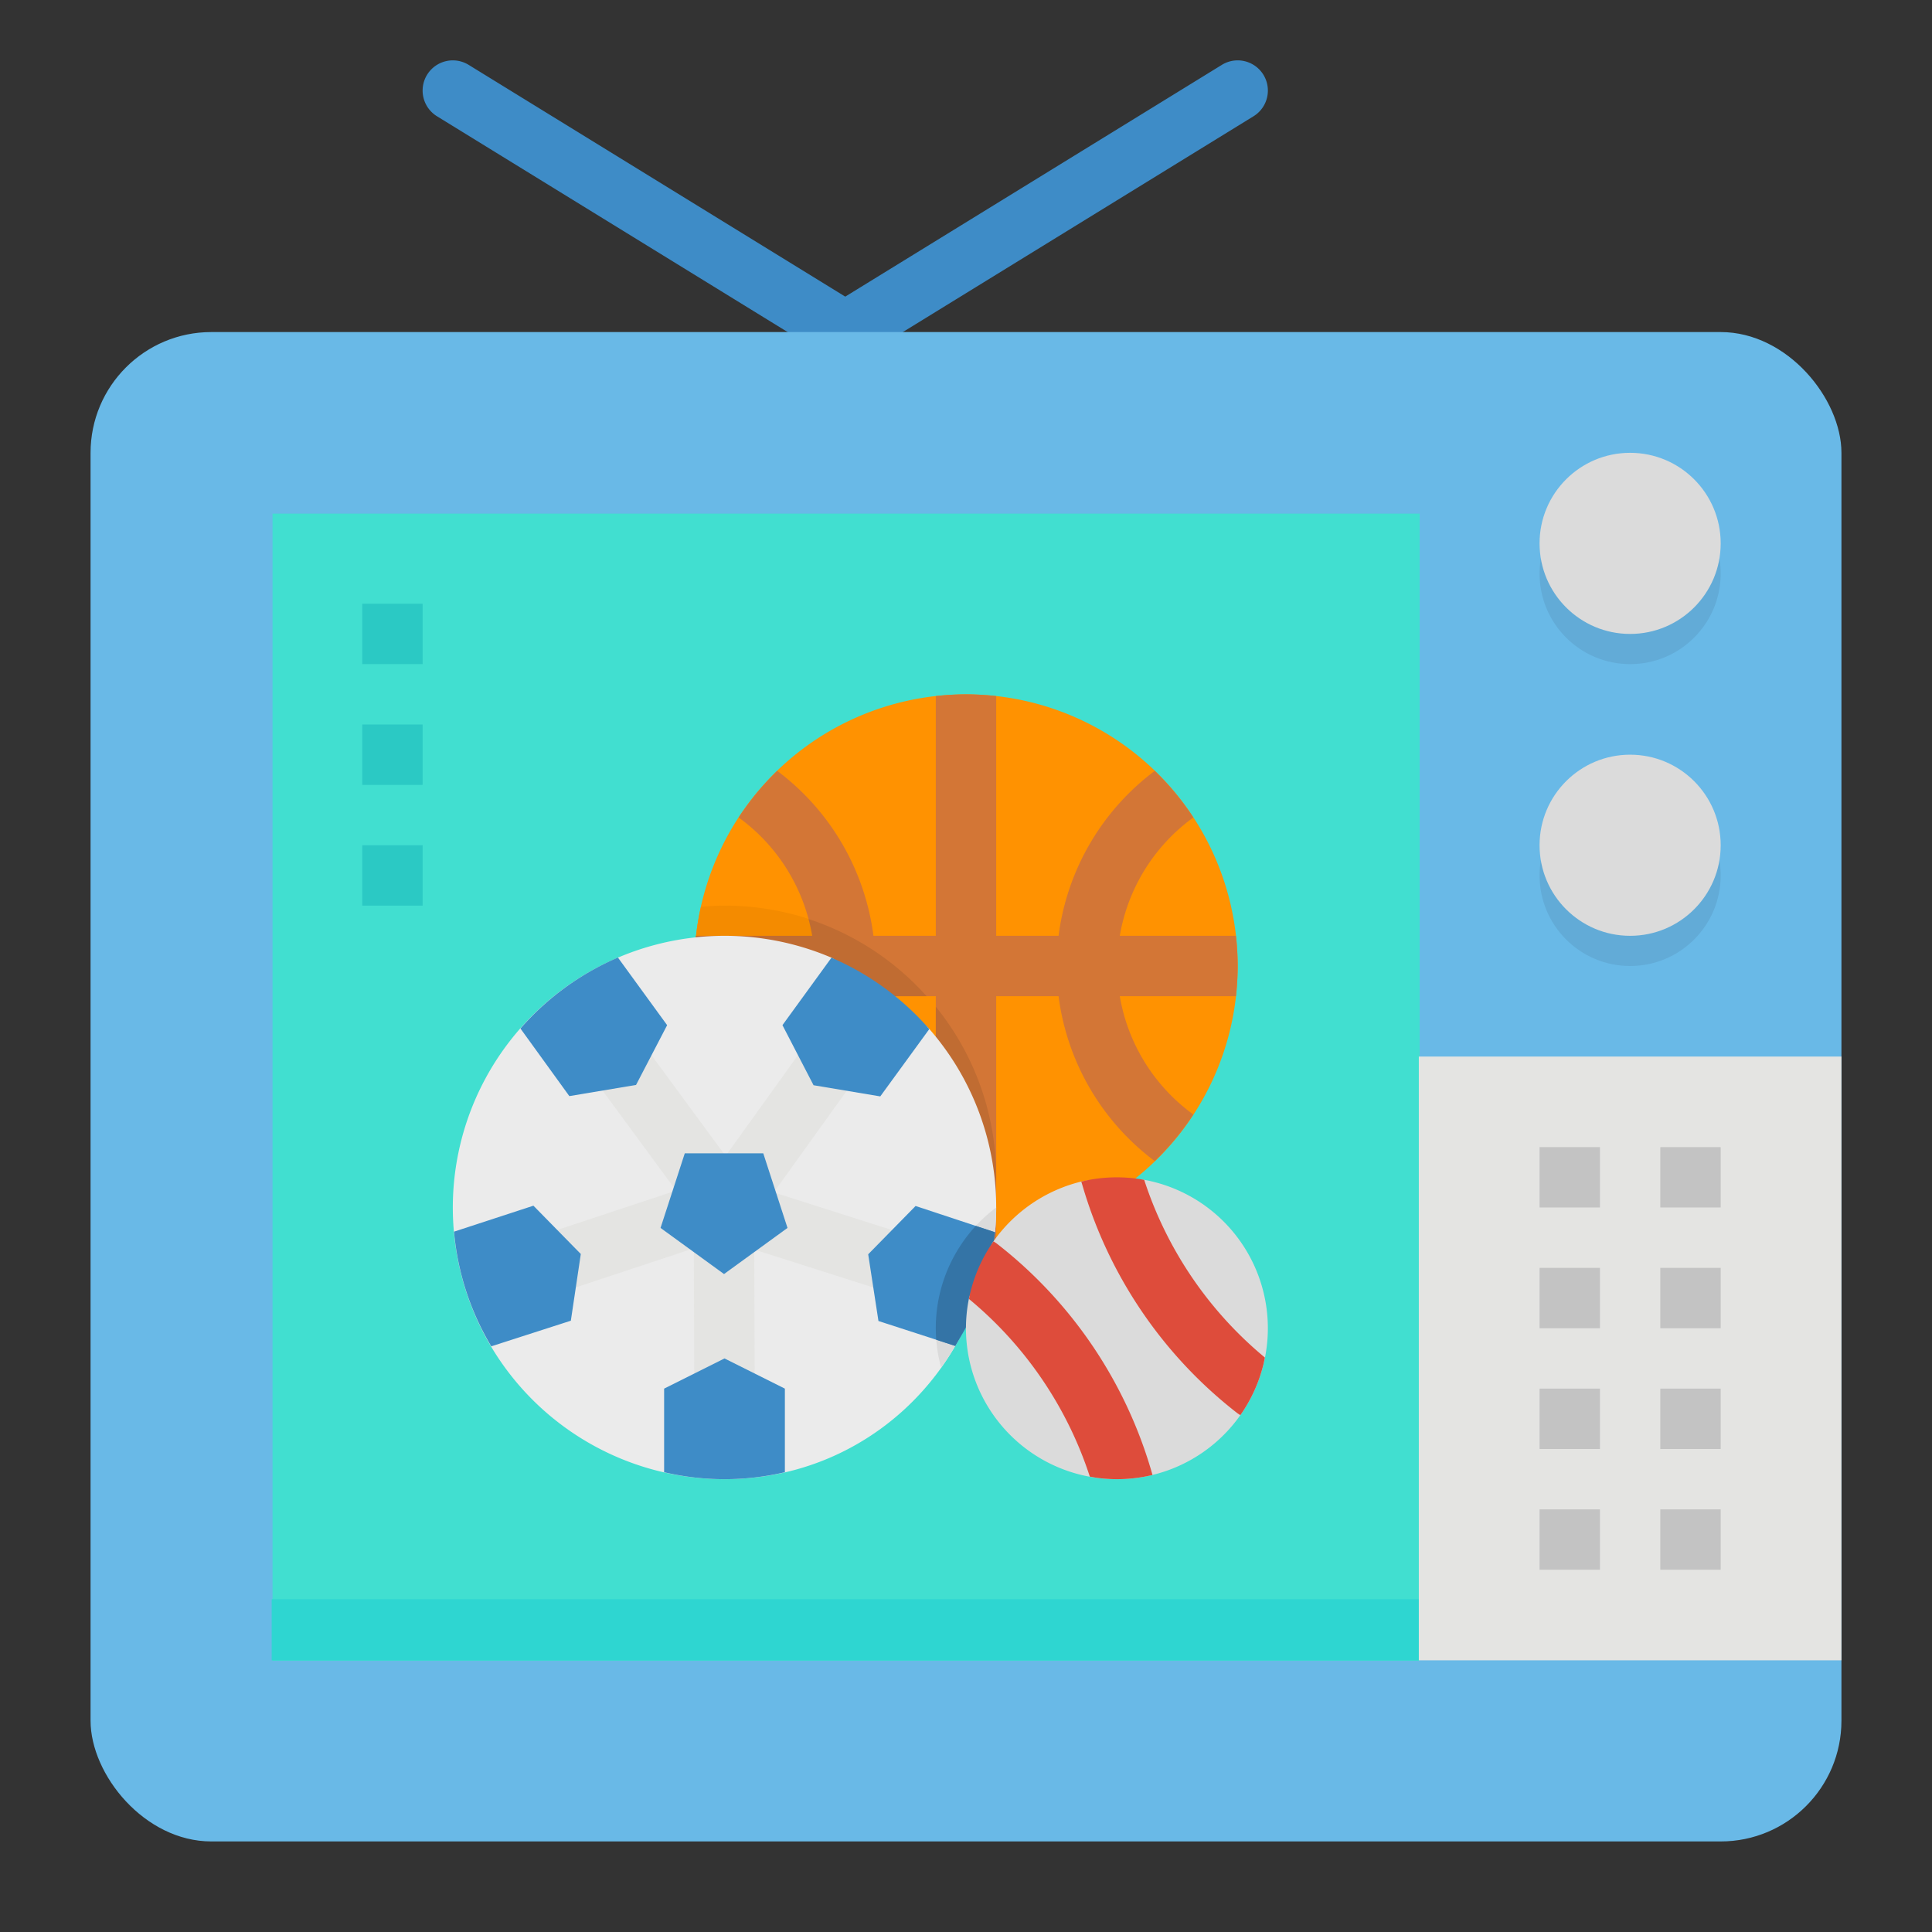 <svg height="512" viewBox="0 0 512 512" width="512" xmlns="http://www.w3.org/2000/svg"><rect x="0" y="0" width="512" height="512" fill="#333333" stroke="none"/><path d="m224 96a8.024 8.024 0 0 1 -4.195-1.188l-104-64a8 8 0 0 1 8.39-13.624l99.805 61.421 99.805-61.421a8 8 0 1 1 8.39 13.624l-104 64a8.024 8.024 0 0 1 -4.195 1.188z" fill="#3e8cc7"/><rect fill="#69b9e7" height="400" rx="32" width="464" x="24" y="88"/><path d="m72.224 136.112h304v304h-304z" fill="#41dfd0"/><path d="m72 423.807h304v16.193h-304z" fill="#2ed6d1"/><path d="m184 256a72 72 0 1 1 84.836 70.859c-1.593.287-3.205 1.521-4.833 1.7-1.681.186-3.379-.686-5.092-.618q-1.449.059-2.911.059a72 72 0 0 1 -72-72z" fill="#ff9201"/><path d="m264 327.531v-63.531h16.529a64.942 64.942 0 0 0 25.5 43.713 72.259 72.259 0 0 0 10.22-12.356 48.818 48.818 0 0 1 -19.493-31.357h30.775q.279-2.523.395-5.09c.039-.966.074-1.934.074-2.91s-.035-1.943-.074-2.91q-.114-2.568-.395-5.09h-30.775a48.818 48.818 0 0 1 19.494-31.357 72.259 72.259 0 0 0 -10.22-12.356 64.942 64.942 0 0 0 -25.501 43.713h-16.529v-63.531q-2.521-.279-5.09-.395c-.967-.039-1.934-.074-2.91-.074s-1.943.035-2.91.074q-2.568.114-5.09.395v63.531h-16.529a64.942 64.942 0 0 0 -25.5-43.713 72.259 72.259 0 0 0 -10.22 12.356 48.818 48.818 0 0 1 19.493 31.357h-30.775q-.279 2.522-.395 5.09c-.039.967-.074 1.934-.074 2.91s.035 1.944.074 2.91q.114 2.568.395 5.09h30.775a48.818 48.818 0 0 1 -19.494 31.357 72.259 72.259 0 0 0 10.22 12.356 64.942 64.942 0 0 0 25.501-43.713h16.529v63.531q2.522.279 5.09.395c.967.039 1.934.074 2.91.074s1.943-.035 2.91-.074q2.568-.114 5.09-.395z" fill="#d37636"/><path d="m214.275 243.512a71.936 71.936 0 0 0 -22.275-3.512c-2.1 0-4.176.138-6.235.315a71.856 71.856 0 0 0 70.235 87.685c2.105 0 4.176-.138 6.235-.315l-38.235-69.125z" fill="#f48b00"/><path d="m215.244 264a48.818 48.818 0 0 1 -19.494 31.357 72.259 72.259 0 0 0 10.217 12.353 64.942 64.942 0 0 0 25.504-43.71h14.087a71.958 71.958 0 0 0 -31.295-20.451c.392 1.464.726 2.948.981 4.451h-30.775a68.465 68.465 0 0 0 0 16z" fill="#c06c32"/><path d="m248 327.531a72.6 72.6 0 0 0 8 .469c2.113 0 4.179-.18 6.244-.366a71.532 71.532 0 0 0 -14.244-60.842z" fill="#c06c32"/><circle cx="432" cy="152" fill="#62abd7" r="24"/><circle cx="432" cy="232" fill="#62abd7" r="24"/><circle cx="432" cy="224" fill="#dbdbdb" r="24"/><path d="m376 280h112v160h-112z" fill="#e4e4e2"/><g fill="#c3c3c3"><path d="m408 304h16v16h-16z"/><path d="m408 336h16v16h-16z"/><path d="m408 368h16v16h-16z"/><path d="m408 400h16v16h-16z"/><path d="m440 304h16v16h-16z"/><path d="m440 336h16v16h-16z"/><path d="m440 368h16v16h-16z"/><path d="m440 400h16v16h-16z"/></g><path d="m248 327.531v.469a8 8 0 0 0 16 0v-.469a68.465 68.465 0 0 1 -16 0z" fill="#d37636"/><path d="m96 160h16v16h-16z" fill="#2bc9c4"/><path d="m96 192h16v16h-16z" fill="#2bc9c4"/><path d="m96 224h16v16h-16z" fill="#2bc9c4"/><path d="m120 320a72.04 72.04 0 0 1 100.026-66.342c5.307 2.245 9.29 11.108 13.857 14.5 4.172 3.1 9 .637 12.407 4.547a71.724 71.724 0 0 1 17.71 47.295q0 3.322-.3 6.57c-.056.621-1.12 1.24-1.192 1.856-4.168 35.794-33.594 63.574-70.508 63.574a72 72 0 0 1 -72-72z" fill="#ebebeb"/><path d="m192 376a8 8 0 0 1 -8-7.977l-.125-38.367a8 8 0 0 1 7.977-8.023h.023a8 8 0 0 1 8 7.976l.125 38.368a8 8 0 0 1 -7.977 8.023z" fill="#e4e4e2"/><path d="m235.922 342.227a7.98 7.98 0 0 1 -2.43-.375l-33.367-10.633a8 8 0 0 1 4.859-15.25l33.368 10.631a8 8 0 0 1 -2.43 15.625z" fill="#e4e4e2"/><path d="m196.406 322.312a8 8 0 0 1 -6.492-12.664l24.641-34.312a8 8 0 1 1 13 9.328l-24.641 34.313a7.984 7.984 0 0 1 -6.508 3.335z" fill="#e4e4e2"/><path d="m188.219 322.312a7.984 7.984 0 0 1 -6.453-3.257l-23.649-32.164a8 8 0 1 1 12.891-9.485l23.648 32.164a8 8 0 0 1 -6.437 12.742z" fill="#e4e4e2"/><path d="m142.773 344a8 8 0 0 1 -2.515-15.594l40.086-13.273a8 8 0 0 1 5.031 15.187l-40.086 13.274a8.082 8.082 0 0 1 -2.516.406z" fill="#e4e4e2"/><path d="m176 368v22.154a70.262 70.262 0 0 0 32 0v-22.154l-16-8z" fill="#3e8cc7"/><path d="m191.874 337.637 16.823-12.223-6.426-19.777h-20.795l-6.426 19.777z" fill="#3e8cc7"/><path d="m220.347 253.8-.027.037-12.96 17.84 8.24 15.92 17.68 2.96 12.994-17.841a72.172 72.172 0 0 0 -25.927-18.916z" fill="#3e8cc7"/><path d="m120.323 326.4a71.436 71.436 0 0 0 9.868 30.391l21.089-6.791 2.64-17.68-12.56-12.8z" fill="#3e8cc7"/><path d="m137.926 272.568 12.954 17.912 17.68-2.96 8.24-15.84-13.039-17.919a72.113 72.113 0 0 0 -25.835 18.807z" fill="#3e8cc7"/><path d="m254.153 330.681a39.871 39.871 0 0 0 -4.741 31.792 72.909 72.909 0 0 0 13.069-33.823c.019-.163.043-.326.061-.49.06-.528 1.114-1.058 1.162-1.59q.294-3.246.3-6.57a39.9 39.9 0 0 0 -9.851 10.681z" fill="#dbdbdb"/><path d="m230.08 332.4 2.72 17.68 20.355 6.6c4.9-8.459 8.609-13.667 9.8-23.9.068-.585.575-5.534.721-6.122 0-.033.008-.065.01-.1l-21.046-6.958z" fill="#3e8cc7"/><path d="m254.153 330.681a39.8 39.8 0 0 0 -6.036 24.368l5.034 1.641c4.9-8.46 8.807-15.611 10-25.843.068-.583.375-3.589.526-4.176 0-.039.009-.077.013-.116l-5.1-1.673a39.238 39.238 0 0 0 -4.437 5.799z" fill="#3474a6"/><circle cx="432" cy="144" fill="#dbdbdb" r="24"/><path d="m262.908 374.48a39.88 39.88 0 0 1 -6.151-30.243c.559-2.823 3.42-5.586 4.575-8.237 1.071-2.462.395-4.826 1.964-7.052a40.177 40.177 0 0 1 23.253-15.824c2.785-.676 5.614-.044 8.438-.112 2.769-.067 5.533-.847 8.246-.348a40 40 0 1 1 -40.325 61.816z" fill="#dbdbdb"/><path d="m264.305 329.672a6.49 6.49 0 0 0 -.664-.469l-.339-.25c-.02.028-.038.057-.057.085l-.015.019a40.013 40.013 0 0 0 -6.29 14.361 4.217 4.217 0 0 1 -.1.57c-.017.084-.038.169-.054.254a102.081 102.081 0 0 1 32.032 47.082q1 .183 2.023.338h.008a39.968 39.968 0 0 0 14.575-.781l-.342-1.194a118.322 118.322 0 0 0 -40.777-60.015z" fill="#de4c3b"/><path d="m286.551 313.13.363 1.19a118.317 118.317 0 0 0 40.774 60.016 6.277 6.277 0 0 0 .664.469l.351.231a39.978 39.978 0 0 0 6.087-13.309c.15-.653.291-1.308.42-1.961a102.178 102.178 0 0 1 -31.982-47.078l-.008-.021a40.031 40.031 0 0 0 -16.669.463z" fill="#de4c3b"/></svg>